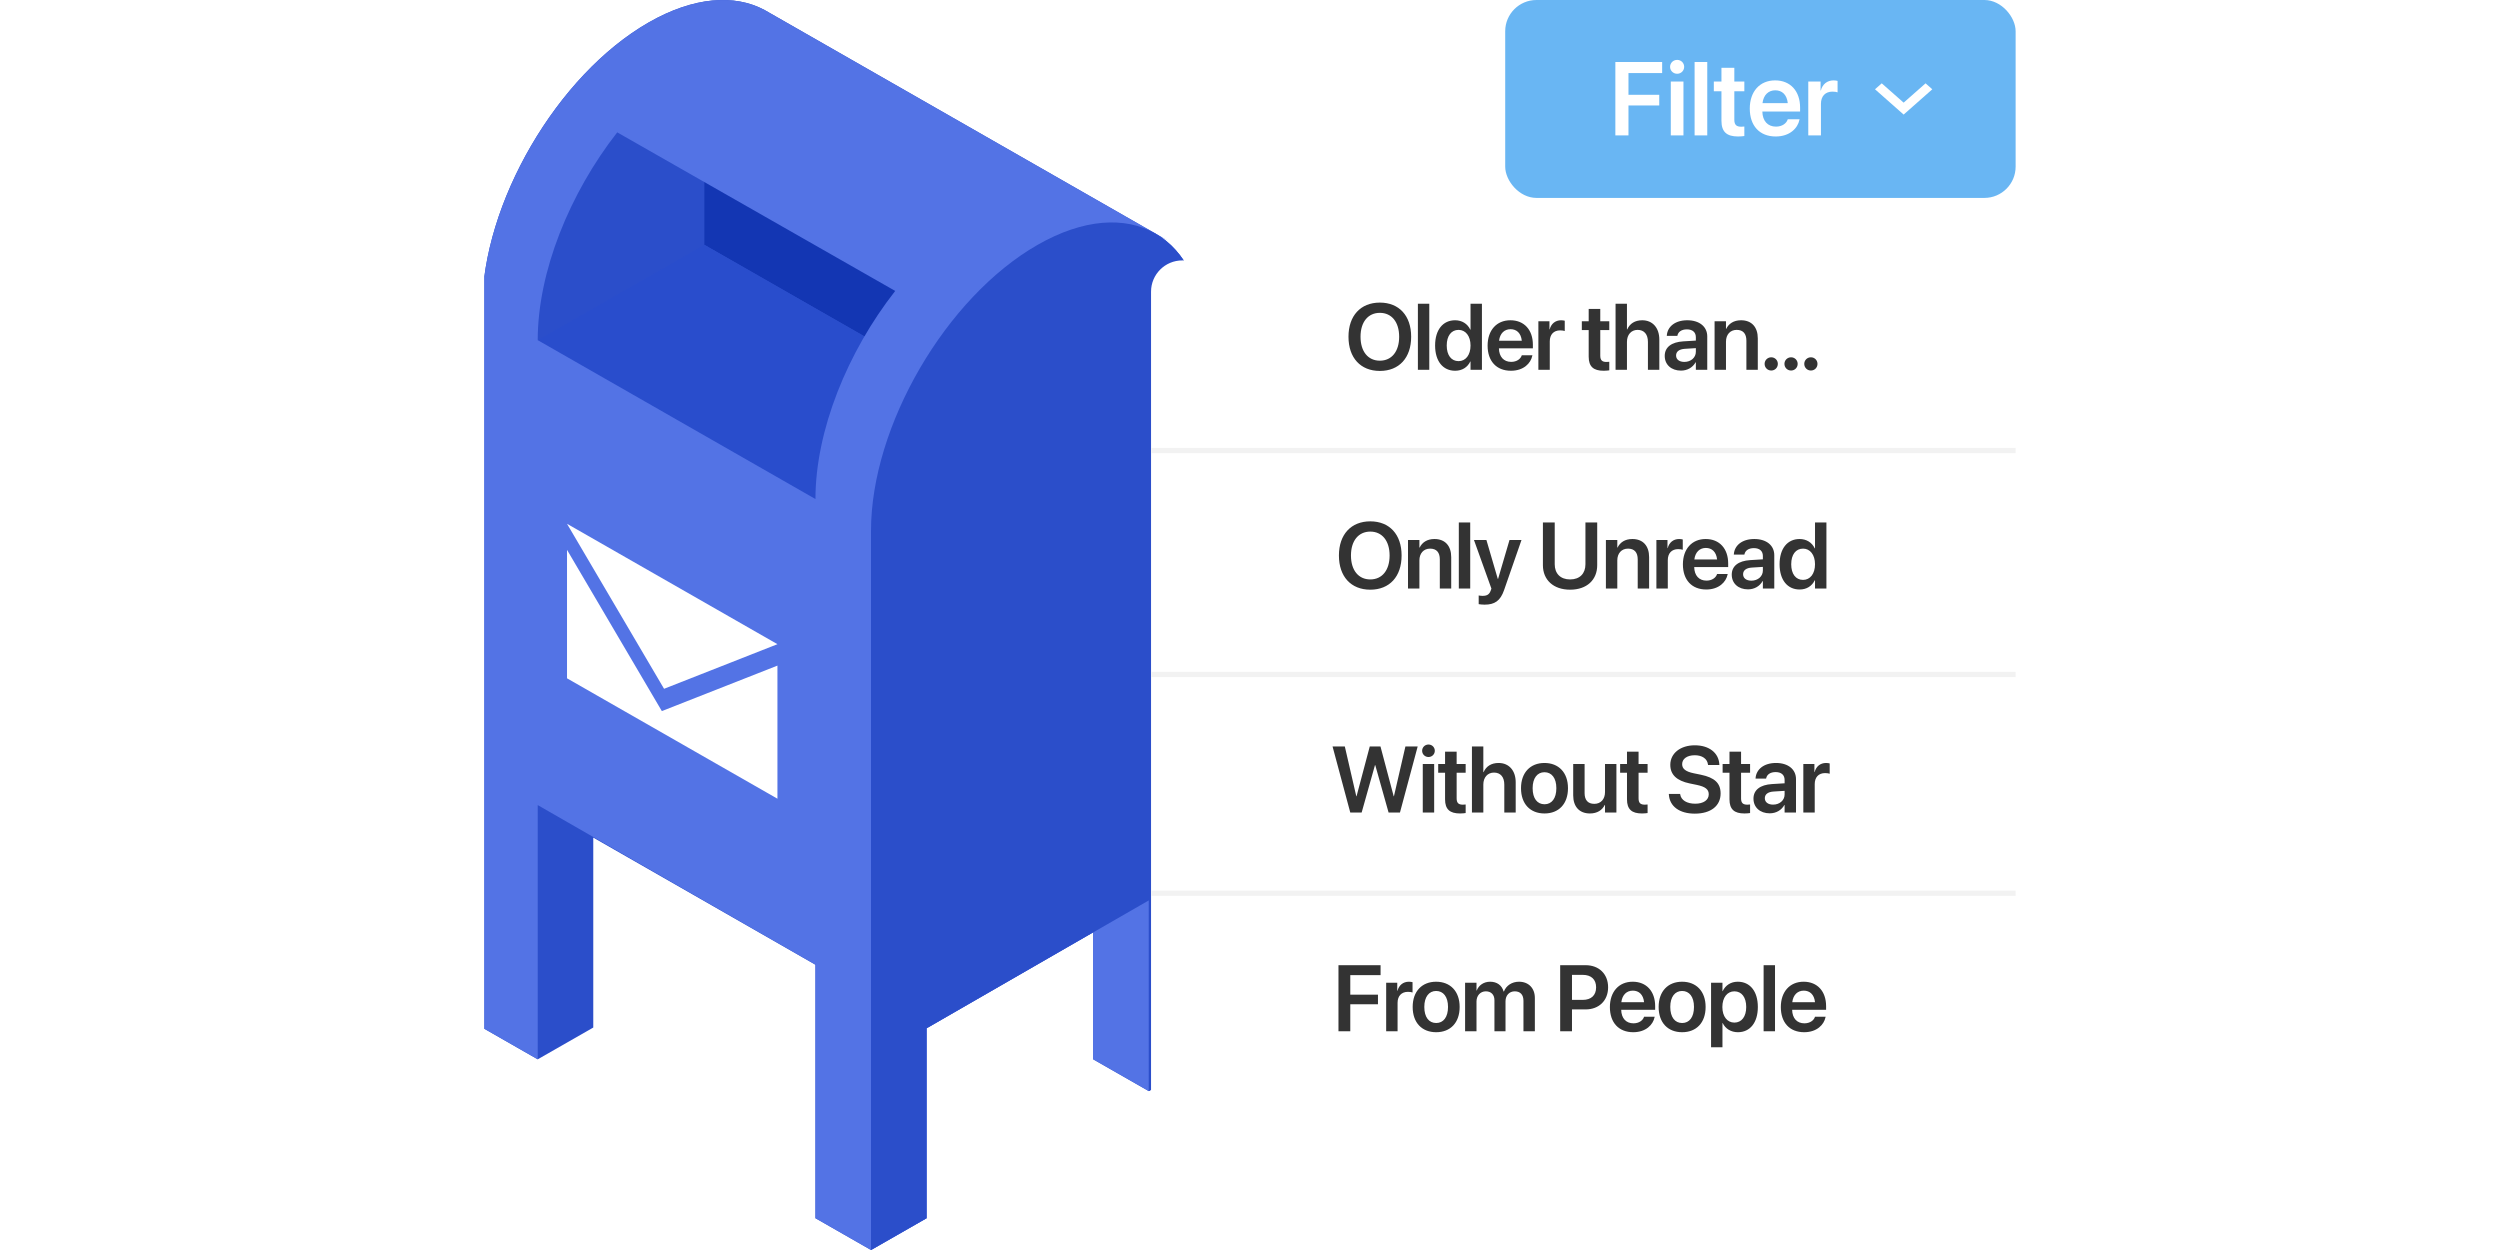 <svg width="480" height="240" viewBox="0 0 480 240" fill="none" xmlns="http://www.w3.org/2000/svg">
<g clip-path="url(#clip0)">
<rect width="480" height="240" fill="white"/>
<g clip-path="url(#clip1)">
<path d="M222.061 44.977L218.094 42.709L158.098 8.386C158.088 8.38 158.079 8.373 158.069 8.367L146.79 1.916C141.024 -1.171 133.182 -0.632 124.573 4.294C106.975 14.361 92.577 39.073 92.577 59.209V197.288L103.243 203.39L113.908 197.288V160.821L156.568 185.228V233.898L167.234 240L177.899 233.898V197.431L209.894 178.982V203.39L220.559 209.491L231.224 203.39V65.31C231.224 55.382 227.72 48.351 222.061 44.977Z" fill="#2B4ECA"/>
<path d="M135.237 47.005V10.395L188.563 40.904L189.135 77.841L135.237 47.005Z" fill="#1336B3"/>
<path d="M103.242 65.31L135.237 47.005L189.135 77.841L156.568 95.819" fill="#294DCC"/>
<path d="M222.999 45.589C223.419 45.775 223.833 45.974 224.233 46.195L220.71 44.179L146.79 1.916C141.024 -1.171 133.182 -0.632 124.573 4.294C106.975 14.362 92.577 39.073 92.577 59.209V197.288L103.243 203.39V154.576L156.569 185.227V233.898L167.234 240L177.899 233.898V197.43L209.894 178.982V203.39L220.559 209.491L231.224 203.39V65.31C231.224 55.944 228.103 49.16 222.999 45.589ZM156.568 95.819L103.242 65.31C103.242 52.18 109.368 37.105 118.508 25.412L171.88 55.859C162.714 67.561 156.568 82.665 156.568 95.819Z" fill="#5373E5"/>
<path d="M149.268 123.683L127.499 132.248L108.867 100.569L149.268 123.683Z" fill="white"/>
<path d="M127.075 136.529L108.867 105.571V130.237L149.268 153.352V127.798L127.075 136.529Z" fill="white"/>
<path d="M199.228 47.005C181.631 57.073 167.233 81.785 167.233 101.921V240L177.898 233.899V197.43L220.558 172.882V209.492L231.224 203.39V65.31C231.224 45.175 216.826 36.938 199.228 47.005Z" fill="#2B4ECA"/>
</g>
<g filter="url(#filter0_d)">
<rect x="221" y="44" width="166" height="170" rx="6" fill="white"/>
</g>
<rect x="289" width="98" height="38" rx="6" fill="#69B6F3"/>
<path d="M361.292 16L365.5 19.709L369.708 16L371 17.142L365.5 22L360 17.142L361.292 16Z" fill="white"/>
<path d="M310.148 26H312.667V20.248H318.576V18.197H312.667V14.027H319.132V11.908H310.148V26ZM322.013 14.164C322.775 14.164 323.361 13.559 323.361 12.836C323.361 12.094 322.775 11.498 322.013 11.498C321.251 11.498 320.656 12.094 320.656 12.836C320.656 13.559 321.251 14.164 322.013 14.164ZM320.792 26H323.224V15.648H320.792V26ZM325.363 26H327.794V11.908H325.363V26ZM333.712 26.205C334.201 26.205 334.63 26.156 334.914 26.117V24.291C334.747 24.301 334.562 24.33 334.328 24.33C333.439 24.33 332.99 24.008 332.99 22.992V17.523H334.914V15.648H332.99V13.021H330.519V15.648H329.054V17.523H330.519V23.197C330.519 25.326 331.544 26.205 333.712 26.205ZM340.939 26.205C343.644 26.205 345.167 24.604 345.49 23.012L345.519 22.904H343.244L343.224 22.973C342.99 23.666 342.199 24.311 340.988 24.311C339.406 24.311 338.41 23.236 338.371 21.42H345.617V20.639C345.617 17.514 343.781 15.434 340.822 15.434C337.863 15.434 335.958 17.582 335.958 20.844V20.854C335.958 24.145 337.833 26.205 340.939 26.205ZM340.851 17.338C342.14 17.338 343.078 18.158 343.253 19.799H338.4C338.595 18.207 339.562 17.338 340.851 17.338ZM347.189 26H349.621V19.936C349.621 18.48 350.451 17.592 351.828 17.592C352.238 17.592 352.609 17.65 352.814 17.729V15.531C352.628 15.482 352.345 15.434 352.042 15.434C350.822 15.434 349.914 16.166 349.601 17.377H349.552V15.648H347.189V26Z" fill="white"/>
<path d="M256.987 198H259.254V192.823H264.571V190.978H259.254V187.225H265.072V185.317H256.987V198ZM266.145 198H268.334V192.542C268.334 191.232 269.081 190.433 270.32 190.433C270.689 190.433 271.023 190.485 271.208 190.556V188.578C271.041 188.534 270.786 188.49 270.513 188.49C269.415 188.49 268.597 189.149 268.316 190.239H268.272V188.684H266.145V198ZM275.743 198.185C278.476 198.185 280.252 196.365 280.252 193.342V193.324C280.252 190.318 278.45 188.49 275.734 188.49C273.027 188.49 271.234 190.336 271.234 193.324V193.342C271.234 196.356 273.001 198.185 275.743 198.185ZM275.752 196.418C274.354 196.418 273.467 195.302 273.467 193.342V193.324C273.467 191.391 274.372 190.266 275.734 190.266C277.123 190.266 278.019 191.382 278.019 193.324V193.342C278.019 195.293 277.132 196.418 275.752 196.418ZM281.298 198H283.487V192.296C283.487 191.162 284.225 190.336 285.28 190.336C286.299 190.336 286.932 190.986 286.932 192.032V198H289.059V192.243C289.059 191.118 289.78 190.336 290.834 190.336C291.907 190.336 292.504 190.995 292.504 192.146V198H294.693V191.602C294.693 189.738 293.489 188.49 291.652 188.49C290.307 188.49 289.199 189.211 288.751 190.371H288.699C288.356 189.176 287.415 188.49 286.115 188.49C284.884 188.49 283.926 189.158 283.531 190.178H283.487V188.684H281.298V198ZM299.554 198H301.821V193.808H304.44C307.007 193.808 308.756 192.103 308.756 189.571V189.554C308.756 187.014 307.007 185.317 304.44 185.317H299.554V198ZM303.878 187.172C305.504 187.172 306.453 188.042 306.453 189.562V189.58C306.453 191.101 305.504 191.979 303.878 191.979H301.821V187.172H303.878ZM313.581 198.185C316.016 198.185 317.387 196.743 317.677 195.311L317.703 195.214H315.656L315.638 195.275C315.427 195.899 314.715 196.479 313.625 196.479C312.202 196.479 311.305 195.513 311.27 193.878H317.791V193.175C317.791 190.362 316.139 188.49 313.476 188.49C310.813 188.49 309.099 190.424 309.099 193.359V193.368C309.099 196.33 310.786 198.185 313.581 198.185ZM313.502 190.204C314.662 190.204 315.506 190.942 315.664 192.419H311.296C311.472 190.986 312.342 190.204 313.502 190.204ZM322.968 198.185C325.702 198.185 327.477 196.365 327.477 193.342V193.324C327.477 190.318 325.676 188.49 322.96 188.49C320.253 188.49 318.46 190.336 318.46 193.324V193.342C318.46 196.356 320.226 198.185 322.968 198.185ZM322.977 196.418C321.58 196.418 320.692 195.302 320.692 193.342V193.324C320.692 191.391 321.597 190.266 322.96 190.266C324.348 190.266 325.245 191.382 325.245 193.324V193.342C325.245 195.293 324.357 196.418 322.977 196.418ZM328.524 201.076H330.712V196.427H330.756C331.283 197.517 332.347 198.185 333.674 198.185C336.012 198.185 337.506 196.339 337.506 193.351V193.342C337.506 190.336 336.012 188.49 333.648 188.49C332.312 188.49 331.292 189.176 330.756 190.292H330.712V188.684H328.524V201.076ZM332.997 196.339C331.644 196.339 330.694 195.17 330.694 193.351V193.342C330.694 191.514 331.644 190.336 332.997 190.336C334.395 190.336 335.274 191.479 335.274 193.342V193.351C335.274 195.188 334.395 196.339 332.997 196.339ZM338.614 198H340.802V185.317H338.614V198ZM346.401 198.185C348.836 198.185 350.207 196.743 350.497 195.311L350.523 195.214H348.475L348.458 195.275C348.247 195.899 347.535 196.479 346.445 196.479C345.021 196.479 344.125 195.513 344.09 193.878H350.611V193.175C350.611 190.362 348.959 188.49 346.296 188.49C343.633 188.49 341.919 190.424 341.919 193.359V193.368C341.919 196.33 343.606 198.185 346.401 198.185ZM346.322 190.204C347.482 190.204 348.326 190.942 348.484 192.419H344.116C344.292 190.986 345.162 190.204 346.322 190.204Z" fill="#333333"/>
<path d="M259.25 156H261.438L263.996 146.903H264.048L266.606 156H268.794L272.196 143.317H269.84L267.634 152.889H267.59L265.05 143.317H262.994L260.454 152.889H260.41L258.204 143.317H255.848L259.25 156ZM274.27 145.348C274.956 145.348 275.483 144.803 275.483 144.152C275.483 143.484 274.956 142.948 274.27 142.948C273.585 142.948 273.049 143.484 273.049 144.152C273.049 144.803 273.585 145.348 274.27 145.348ZM273.172 156H275.36V146.684H273.172V156ZM280.326 156.185C280.766 156.185 281.153 156.141 281.407 156.105V154.462C281.258 154.471 281.091 154.497 280.88 154.497C280.08 154.497 279.676 154.207 279.676 153.293V148.371H281.407V146.684H279.676V144.319H277.452V146.684H276.134V148.371H277.452V153.478C277.452 155.394 278.375 156.185 280.326 156.185ZM282.612 156H284.8V150.63C284.8 149.276 285.609 148.336 286.848 148.336C288.105 148.336 288.826 149.197 288.826 150.63V156H291.014V150.199C291.014 147.949 289.731 146.49 287.727 146.49C286.33 146.49 285.337 147.132 284.853 148.248H284.8V143.317H282.612V156ZM296.543 156.185C299.276 156.185 301.052 154.365 301.052 151.342V151.324C301.052 148.318 299.25 146.49 296.534 146.49C293.827 146.49 292.034 148.336 292.034 151.324V151.342C292.034 154.356 293.801 156.185 296.543 156.185ZM296.552 154.418C295.154 154.418 294.267 153.302 294.267 151.342V151.324C294.267 149.391 295.172 148.266 296.534 148.266C297.923 148.266 298.819 149.382 298.819 151.324V151.342C298.819 153.293 297.932 154.418 296.552 154.418ZM305.271 156.185C306.677 156.185 307.635 155.534 308.118 154.541H308.162V156H310.351V146.684H308.162V152.08C308.162 153.434 307.363 154.339 306.106 154.339C304.858 154.339 304.243 153.592 304.243 152.273V146.684H302.054V152.704C302.054 154.866 303.223 156.185 305.271 156.185ZM315.256 156.185C315.695 156.185 316.082 156.141 316.337 156.105V154.462C316.187 154.471 316.02 154.497 315.809 154.497C315.009 154.497 314.605 154.207 314.605 153.293V148.371H316.337V146.684H314.605V144.319H312.382V146.684H311.063V148.371H312.382V153.478C312.382 155.394 313.304 156.185 315.256 156.185ZM325.399 156.22C328.493 156.22 330.356 154.717 330.356 152.353V152.344C330.356 150.366 329.204 149.294 326.568 148.749L325.197 148.468C323.667 148.151 322.973 147.624 322.973 146.728V146.719C322.973 145.708 323.896 145.014 325.381 145.005C326.805 145.005 327.781 145.664 327.93 146.771L327.948 146.877H330.119L330.11 146.728C329.978 144.557 328.167 143.098 325.399 143.098C322.665 143.098 320.705 144.609 320.697 146.842V146.851C320.697 148.74 321.927 149.9 324.423 150.419L325.786 150.7C327.42 151.043 328.079 151.553 328.079 152.502V152.511C328.079 153.601 327.078 154.312 325.478 154.312C323.887 154.312 322.771 153.636 322.604 152.546L322.586 152.44H320.415L320.424 152.572C320.574 154.849 322.49 156.22 325.399 156.22ZM334.935 156.185C335.375 156.185 335.761 156.141 336.016 156.105V154.462C335.867 154.471 335.7 154.497 335.489 154.497C334.689 154.497 334.285 154.207 334.285 153.293V148.371H336.016V146.684H334.285V144.319H332.061V146.684H330.743V148.371H332.061V153.478C332.061 155.394 332.984 156.185 334.935 156.185ZM339.787 156.158C341.018 156.158 342.055 155.543 342.591 154.567H342.644V156H344.832V149.593C344.832 147.721 343.329 146.49 341 146.49C338.636 146.49 337.203 147.729 337.071 149.382L337.063 149.487H339.093L339.11 149.408C339.251 148.723 339.884 148.239 340.921 148.239C342.028 148.239 342.644 148.811 342.644 149.751V150.393L340.209 150.542C337.95 150.683 336.667 151.676 336.667 153.328V153.346C336.667 155.007 337.924 156.158 339.787 156.158ZM338.847 153.258V153.249C338.847 152.511 339.436 152.045 340.517 151.975L342.644 151.843V152.546C342.644 153.653 341.694 154.488 340.438 154.488C339.48 154.488 338.847 154.022 338.847 153.258ZM346.239 156H348.427V150.542C348.427 149.232 349.174 148.433 350.414 148.433C350.783 148.433 351.117 148.485 351.301 148.556V146.578C351.134 146.534 350.879 146.49 350.607 146.49C349.508 146.49 348.691 147.149 348.41 148.239H348.366V146.684H346.239V156Z" fill="#333333"/>
<path d="M263.094 113.22C266.803 113.22 269.106 110.697 269.106 106.663V106.646C269.106 102.62 266.794 100.098 263.094 100.098C259.403 100.098 257.073 102.62 257.073 106.646V106.663C257.073 110.697 259.385 113.22 263.094 113.22ZM263.094 111.251C260.826 111.251 259.385 109.484 259.385 106.663V106.646C259.385 103.824 260.835 102.066 263.094 102.066C265.362 102.066 266.803 103.833 266.803 106.646V106.663C266.803 109.458 265.388 111.251 263.094 111.251ZM270.336 113H272.525V107.595C272.525 106.25 273.325 105.336 274.582 105.336C275.83 105.336 276.445 106.083 276.445 107.41V113H278.633V106.971C278.633 104.809 277.464 103.49 275.417 103.49C274.002 103.49 273.052 104.141 272.569 105.143H272.525V103.684H270.336V113ZM280.093 113H282.281V100.317H280.093V113ZM285.033 116.094C286.975 116.094 288.065 115.364 288.777 113.316L292.125 103.684H289.823L287.634 111.137H287.573L285.393 103.684H283.002L286.351 113.009L286.219 113.387C285.938 114.169 285.472 114.406 284.637 114.406C284.329 114.406 284.074 114.362 283.908 114.327V115.997C284.171 116.041 284.611 116.094 285.033 116.094ZM301.46 113.22C304.686 113.22 306.663 111.33 306.663 108.526V100.317H304.404V108.342C304.404 110.1 303.341 111.251 301.46 111.251C299.579 111.251 298.507 110.1 298.507 108.342V100.317H296.239V108.526C296.239 111.33 298.243 113.22 301.46 113.22ZM308.333 113H310.522V107.595C310.522 106.25 311.322 105.336 312.578 105.336C313.827 105.336 314.442 106.083 314.442 107.41V113H316.63V106.971C316.63 104.809 315.461 103.49 313.413 103.49C311.998 103.49 311.049 104.141 310.566 105.143H310.522V103.684H308.333V113ZM318.028 113H320.217V107.542C320.217 106.232 320.964 105.433 322.203 105.433C322.572 105.433 322.906 105.485 323.091 105.556V103.578C322.924 103.534 322.669 103.49 322.396 103.49C321.298 103.49 320.48 104.149 320.199 105.239H320.155V103.684H318.028V113ZM327.6 113.185C330.034 113.185 331.405 111.743 331.695 110.311L331.722 110.214H329.674L329.656 110.275C329.445 110.899 328.733 111.479 327.644 111.479C326.22 111.479 325.323 110.513 325.288 108.878H331.81V108.175C331.81 105.362 330.157 103.49 327.494 103.49C324.831 103.49 323.117 105.424 323.117 108.359V108.368C323.117 111.33 324.805 113.185 327.6 113.185ZM327.521 105.204C328.681 105.204 329.524 105.942 329.683 107.419H325.315C325.49 105.986 326.36 105.204 327.521 105.204ZM335.616 113.158C336.846 113.158 337.883 112.543 338.419 111.567H338.472V113H340.661V106.593C340.661 104.721 339.158 103.49 336.829 103.49C334.464 103.49 333.032 104.729 332.9 106.382L332.891 106.487H334.921L334.939 106.408C335.08 105.723 335.712 105.239 336.749 105.239C337.857 105.239 338.472 105.811 338.472 106.751V107.393L336.038 107.542C333.779 107.683 332.496 108.676 332.496 110.328V110.346C332.496 112.007 333.752 113.158 335.616 113.158ZM334.675 110.258V110.249C334.675 109.511 335.264 109.045 336.345 108.975L338.472 108.843V109.546C338.472 110.653 337.523 111.488 336.266 111.488C335.308 111.488 334.675 111.022 334.675 110.258ZM345.53 113.185C346.875 113.185 347.903 112.517 348.43 111.418H348.483V113H350.672V100.317H348.483V105.283H348.43C347.903 104.167 346.84 103.49 345.521 103.49C343.183 103.49 341.68 105.327 341.68 108.333V108.342C341.68 111.339 343.175 113.185 345.53 113.185ZM346.189 111.339C344.783 111.339 343.913 110.196 343.913 108.342V108.333C343.913 106.479 344.792 105.336 346.189 105.336C347.534 105.336 348.483 106.514 348.483 108.333V108.342C348.483 110.17 347.543 111.339 346.189 111.339Z" fill="#333333"/>
<path d="M264.931 71.22C268.639 71.22 270.942 68.697 270.942 64.663V64.645C270.942 60.62 268.631 58.098 264.931 58.098C261.239 58.098 258.91 60.62 258.91 64.645V64.663C258.91 68.697 261.222 71.22 264.931 71.22ZM264.931 69.251C262.663 69.251 261.222 67.484 261.222 64.663V64.645C261.222 61.824 262.672 60.066 264.931 60.066C267.198 60.066 268.639 61.833 268.639 64.645V64.663C268.639 67.458 267.224 69.251 264.931 69.251ZM272.235 71H274.423V58.317H272.235V71ZM279.389 71.185C280.734 71.185 281.762 70.517 282.29 69.418H282.342V71H284.531V58.317H282.342V63.283H282.29C281.762 62.167 280.699 61.49 279.38 61.49C277.043 61.49 275.54 63.327 275.54 66.333V66.342C275.54 69.339 277.034 71.185 279.389 71.185ZM280.048 69.339C278.642 69.339 277.772 68.196 277.772 66.342V66.333C277.772 64.478 278.651 63.336 280.048 63.336C281.393 63.336 282.342 64.514 282.342 66.333V66.342C282.342 68.17 281.402 69.339 280.048 69.339ZM290.103 71.185C292.538 71.185 293.909 69.743 294.199 68.311L294.226 68.214H292.178L292.16 68.275C291.949 68.899 291.237 69.48 290.147 69.48C288.724 69.48 287.827 68.513 287.792 66.878H294.313V66.175C294.313 63.362 292.661 61.49 289.998 61.49C287.335 61.49 285.621 63.424 285.621 66.359V66.368C285.621 69.33 287.309 71.185 290.103 71.185ZM290.024 63.204C291.184 63.204 292.028 63.942 292.186 65.419H287.818C287.994 63.986 288.864 63.204 290.024 63.204ZM295.368 71H297.557V65.542C297.557 64.232 298.304 63.433 299.543 63.433C299.912 63.433 300.246 63.485 300.431 63.556V61.578C300.264 61.534 300.009 61.49 299.737 61.49C298.638 61.49 297.821 62.149 297.539 63.239H297.495V61.684H295.368V71ZM307.902 71.185C308.342 71.185 308.729 71.141 308.983 71.106V69.462C308.834 69.471 308.667 69.497 308.456 69.497C307.656 69.497 307.252 69.207 307.252 68.293V63.371H308.983V61.684H307.252V59.319H305.028V61.684H303.71V63.371H305.028V68.478C305.028 70.394 305.951 71.185 307.902 71.185ZM310.188 71H312.376V65.63C312.376 64.276 313.185 63.336 314.424 63.336C315.681 63.336 316.402 64.197 316.402 65.63V71H318.59V65.199C318.59 62.949 317.307 61.49 315.303 61.49C313.906 61.49 312.912 62.132 312.429 63.248H312.376V58.317H310.188V71ZM322.748 71.158C323.978 71.158 325.015 70.543 325.551 69.567H325.604V71H327.793V64.593C327.793 62.721 326.29 61.49 323.961 61.49C321.596 61.49 320.164 62.73 320.032 64.382L320.023 64.487H322.053L322.071 64.408C322.212 63.723 322.844 63.239 323.882 63.239C324.989 63.239 325.604 63.81 325.604 64.751V65.393L323.17 65.542C320.911 65.683 319.628 66.676 319.628 68.328V68.346C319.628 70.007 320.884 71.158 322.748 71.158ZM321.807 68.258V68.249C321.807 67.511 322.396 67.045 323.477 66.975L325.604 66.843V67.546C325.604 68.653 324.655 69.488 323.398 69.488C322.44 69.488 321.807 69.022 321.807 68.258ZM329.199 71H331.388V65.595C331.388 64.25 332.188 63.336 333.444 63.336C334.692 63.336 335.308 64.083 335.308 65.41V71H337.496V64.971C337.496 62.809 336.327 61.49 334.279 61.49C332.864 61.49 331.915 62.141 331.432 63.143H331.388V61.684H329.199V71ZM340.081 71.141C340.792 71.141 341.346 70.578 341.346 69.866C341.346 69.163 340.792 68.601 340.081 68.601C339.369 68.601 338.806 69.163 338.806 69.866C338.806 70.578 339.369 71.141 340.081 71.141ZM343.887 71.141C344.598 71.141 345.152 70.578 345.152 69.866C345.152 69.163 344.598 68.601 343.887 68.601C343.175 68.601 342.612 69.163 342.612 69.866C342.612 70.578 343.175 71.141 343.887 71.141ZM347.693 71.141C348.404 71.141 348.958 70.578 348.958 69.866C348.958 69.163 348.404 68.601 347.693 68.601C346.981 68.601 346.418 69.163 346.418 69.866C346.418 70.578 346.981 71.141 347.693 71.141Z" fill="#333333"/>
<rect x="221" y="86" width="166" height="1" fill="#F2F2F2"/>
<rect x="221" y="129" width="166" height="1" fill="#F2F2F2"/>
<rect x="221" y="171" width="166" height="1" fill="#F2F2F2"/>
</g>
<defs>
<filter id="filter0_d" x="196" y="25" width="216" height="220" filterUnits="userSpaceOnUse" color-interpolation-filters="sRGB">
<feFlood flood-opacity="0" result="BackgroundImageFix"/>
<feColorMatrix in="SourceAlpha" type="matrix" values="0 0 0 0 0 0 0 0 0 0 0 0 0 0 0 0 0 0 127 0"/>
<feOffset dy="6"/>
<feGaussianBlur stdDeviation="12.5"/>
<feColorMatrix type="matrix" values="0 0 0 0 0 0 0 0 0 0 0 0 0 0 0 0 0 0 0.15 0"/>
<feBlend mode="normal" in2="BackgroundImageFix" result="effect1_dropShadow"/>
<feBlend mode="normal" in="SourceGraphic" in2="effect1_dropShadow" result="shape"/>
</filter>
<clipPath id="clip0">
<rect width="480" height="240" fill="white"/>
</clipPath>
<clipPath id="clip1">
<rect width="190" height="240" fill="white" transform="translate(93)"/>
</clipPath>
</defs>
</svg>
